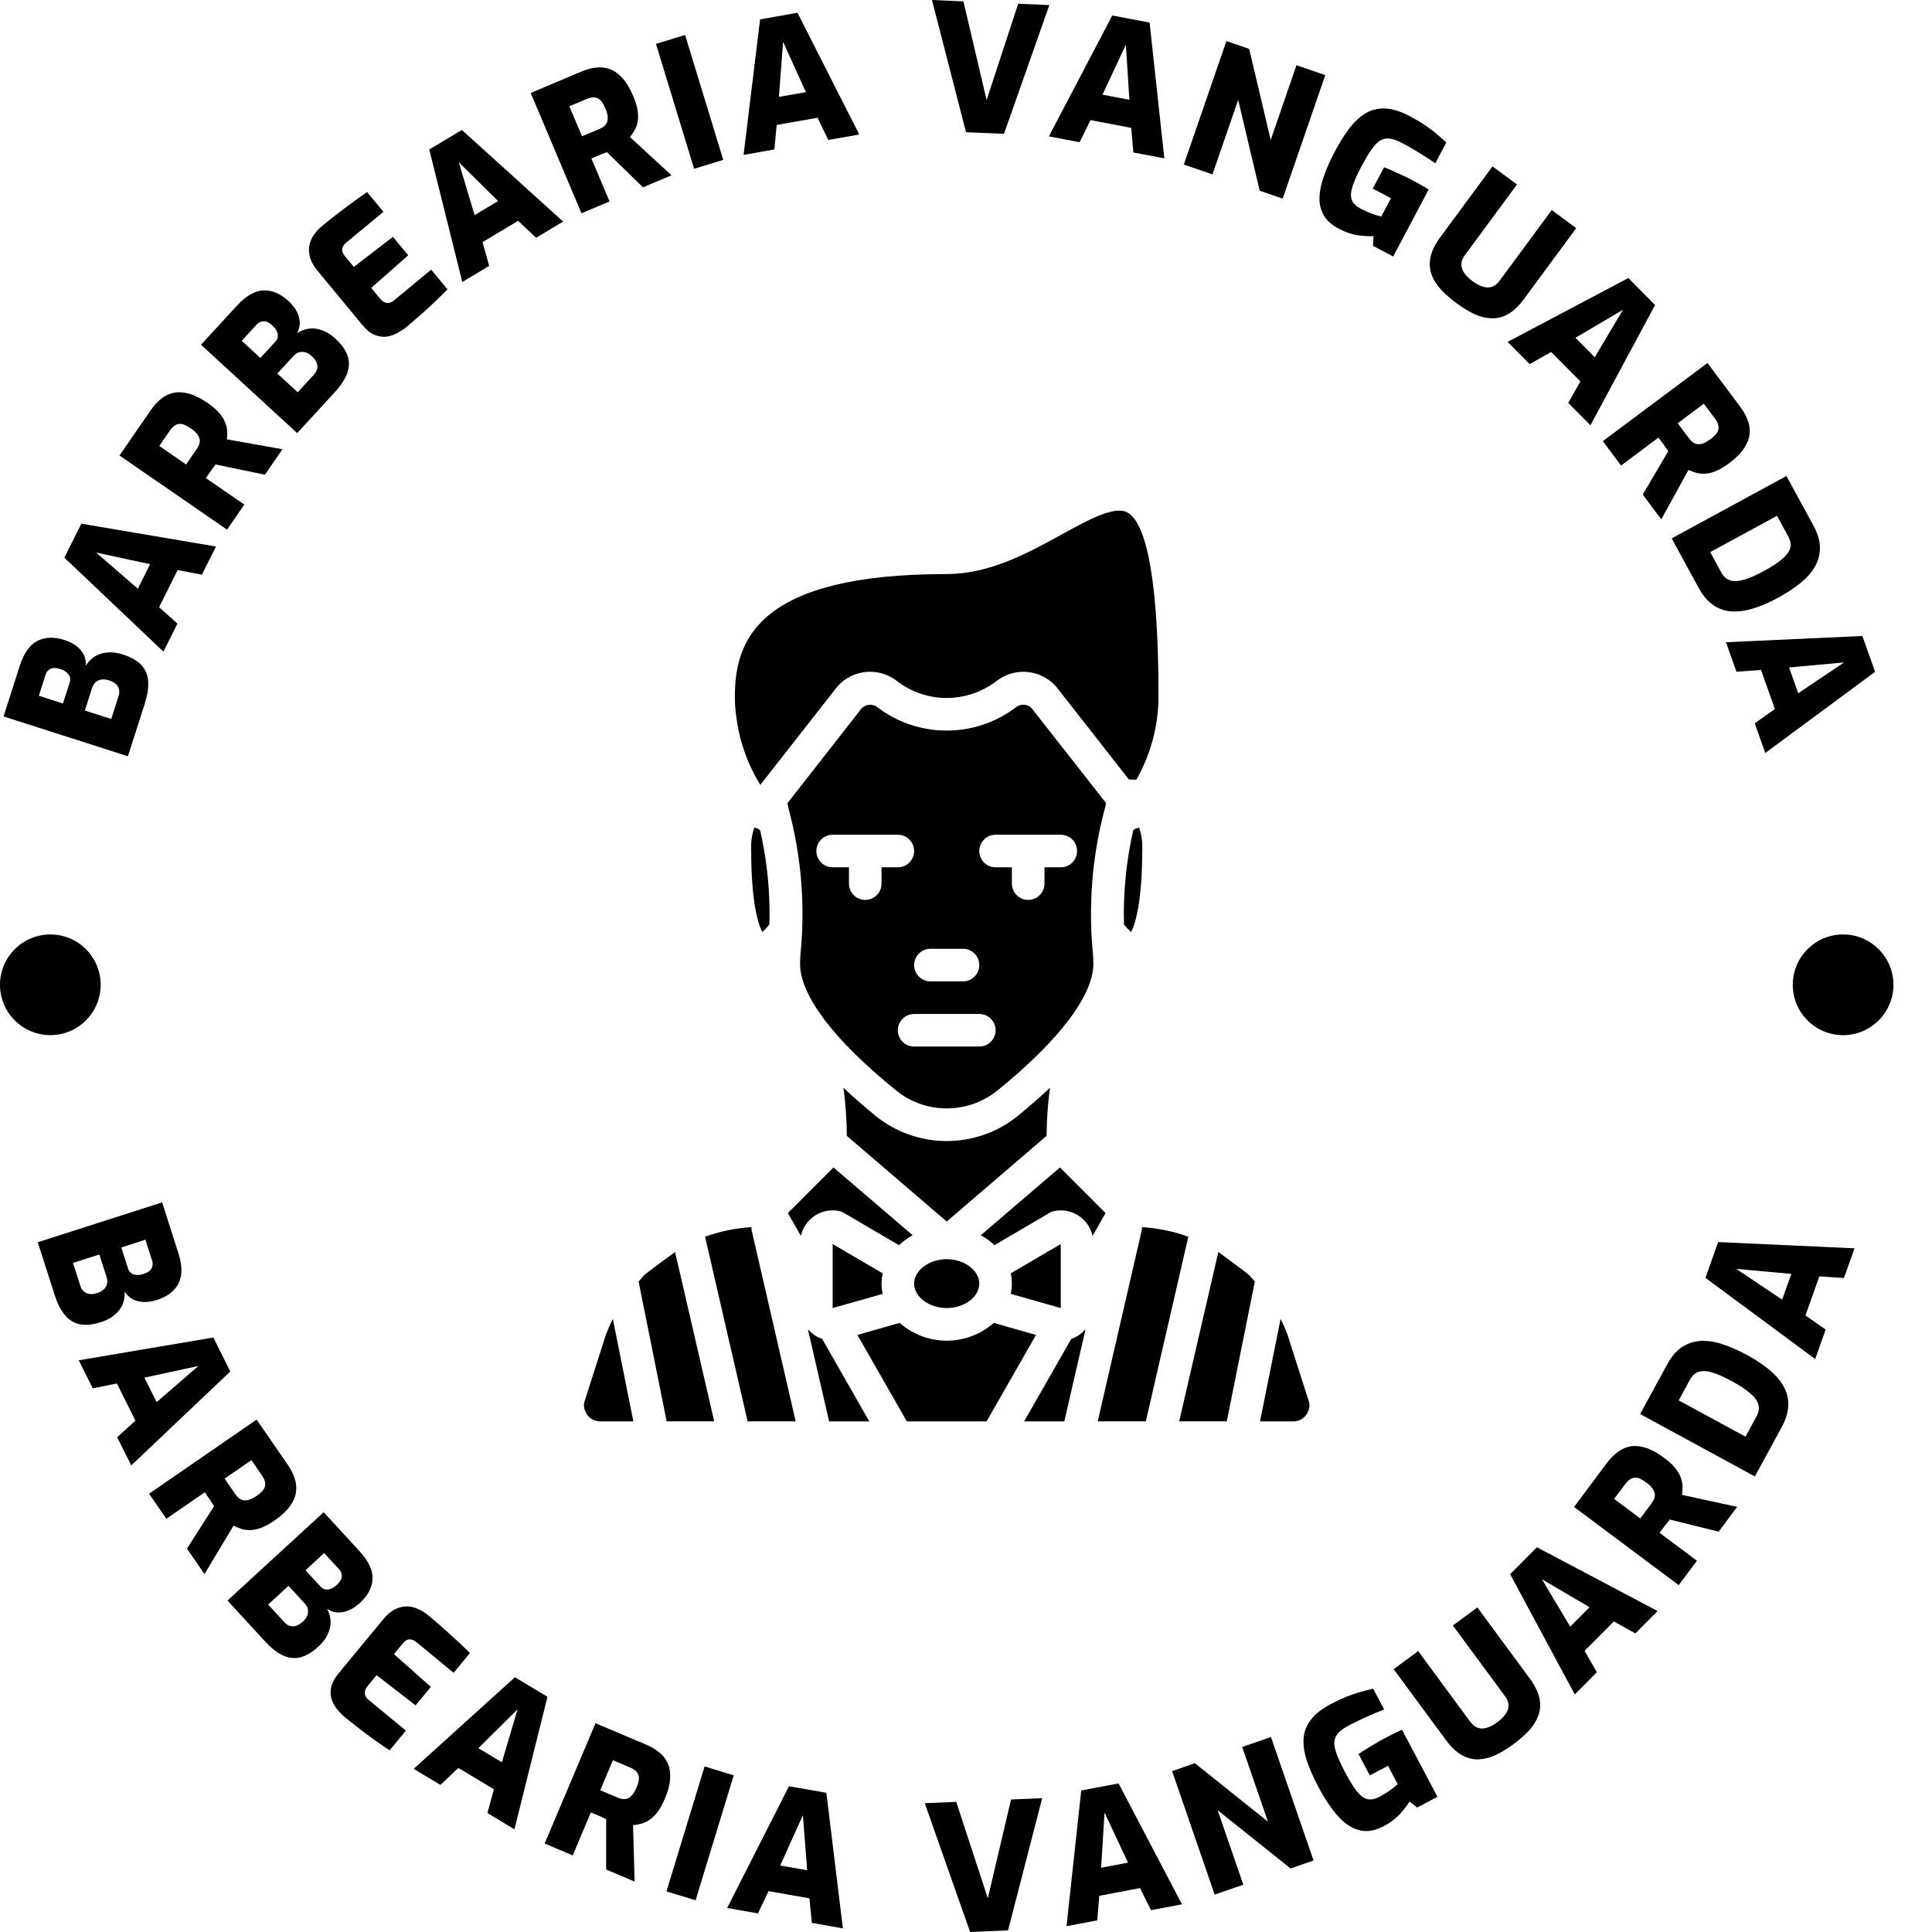 <svg width="48" height="48" viewBox="0 0 48 48" fill="none" xmlns="http://www.w3.org/2000/svg">
<path d="M32.504 35.053C32.477 35.131 32.426 35.198 32.358 35.245C32.29 35.292 32.209 35.316 32.127 35.314H31.305L31.816 32.767C31.877 32.888 31.932 33.011 31.98 33.138L32.514 34.804C32.543 34.886 32.539 34.974 32.504 35.053ZM14.538 35.054C14.503 34.976 14.498 34.887 14.527 34.805L15.054 33.157C15.105 33.024 15.162 32.894 15.226 32.768L15.736 35.314H14.914C14.841 35.314 14.769 35.295 14.706 35.257C14.643 35.22 14.592 35.166 14.558 35.101C14.55 35.086 14.544 35.07 14.538 35.054ZM20.071 33.022C20.165 33.134 20.288 33.218 20.427 33.265L21.597 35.314H20.599L20.071 33.022ZM21.302 33.166L22.351 32.867C22.674 33.152 23.09 33.309 23.521 33.309C23.951 33.309 24.367 33.152 24.69 32.867L25.739 33.166L24.512 35.314H22.53L21.302 33.166ZM26.615 33.265C26.696 33.237 26.773 33.197 26.842 33.145C26.889 33.109 26.932 33.068 26.971 33.022L26.442 35.314H25.444L26.615 33.265ZM25.29 27.722C24.79 28.128 24.165 28.349 23.521 28.349C22.876 28.349 22.252 28.128 21.752 27.722C21.46 27.483 21.201 27.256 20.954 27.025C20.958 27.066 20.966 27.106 20.97 27.143C21.014 27.5 21.037 27.86 21.039 28.22L23.521 30.349L26.002 28.22C26.005 27.86 26.028 27.5 26.071 27.143C26.075 27.102 26.083 27.066 26.087 27.025C25.84 27.256 25.581 27.483 25.29 27.722ZM16.772 31.106C16.133 31.572 16.036 31.652 16.003 31.685C15.955 31.733 15.91 31.79 15.866 31.839L16.562 35.312H17.744L16.772 31.106ZM21.93 31.636L20.687 30.908V32.498L21.93 32.146C21.912 32.062 21.903 31.977 21.901 31.891C21.903 31.806 21.912 31.72 21.93 31.636ZM21.93 31.636L20.687 30.908V32.498L21.93 32.146C21.912 32.062 21.903 31.977 21.901 31.891C21.903 31.806 21.912 31.72 21.93 31.636ZM18.671 30.487C18.277 30.512 17.889 30.592 17.517 30.725L18.574 35.312H19.768L18.675 30.568C18.67 30.541 18.668 30.514 18.671 30.487ZM21.93 31.636L20.687 30.908V32.498L21.93 32.146C21.912 32.062 21.903 31.977 21.901 31.891C21.903 31.806 21.912 31.72 21.93 31.636ZM21.93 31.636L20.687 30.908V32.498L21.93 32.146C21.912 32.062 21.903 31.977 21.901 31.891C21.903 31.806 21.912 31.72 21.93 31.636ZM23.521 31.284C23.084 31.284 22.711 31.563 22.711 31.891C22.711 32.223 23.084 32.498 23.521 32.498C23.958 32.498 24.33 32.223 24.33 31.891C24.33 31.563 23.958 31.284 23.521 31.284ZM28.37 30.487C28.373 30.514 28.372 30.541 28.366 30.568L27.273 35.312H28.468L29.524 30.725C29.152 30.592 28.764 30.512 28.37 30.487ZM31.038 31.685C31.006 31.652 30.909 31.572 30.269 31.106L29.297 35.312H30.479L31.176 31.839C31.131 31.79 31.087 31.733 31.038 31.685ZM23.521 31.284C23.084 31.284 22.711 31.563 22.711 31.891C22.711 32.223 23.084 32.498 23.521 32.498C23.958 32.498 24.33 32.223 24.33 31.891C24.33 31.563 23.958 31.284 23.521 31.284ZM23.521 31.284C23.084 31.284 22.711 31.563 22.711 31.891C22.711 32.223 23.084 32.498 23.521 32.498C23.958 32.498 24.33 32.223 24.33 31.891C24.33 31.563 23.958 31.284 23.521 31.284ZM25.112 31.636C25.129 31.72 25.139 31.806 25.14 31.891C25.139 31.977 25.129 32.062 25.112 32.146L26.354 32.498V30.908L25.112 31.636ZM23.521 31.284C23.084 31.284 22.711 31.563 22.711 31.891C22.711 32.223 23.084 32.498 23.521 32.498C23.958 32.498 24.33 32.223 24.33 31.891C24.33 31.563 23.958 31.284 23.521 31.284ZM23.521 31.284C23.084 31.284 22.711 31.563 22.711 31.891C22.711 32.223 23.084 32.498 23.521 32.498C23.958 32.498 24.33 32.223 24.33 31.891C24.33 31.563 23.958 31.284 23.521 31.284ZM21.93 31.636L20.687 30.908V32.498L21.93 32.146C21.912 32.062 21.903 31.977 21.901 31.891C21.903 31.806 21.912 31.72 21.93 31.636ZM26.334 29.005L24.367 30.689C24.491 30.756 24.605 30.839 24.707 30.936L26.075 30.134C26.113 30.11 26.156 30.093 26.201 30.086C26.317 30.063 26.438 30.067 26.553 30.096C26.669 30.126 26.776 30.18 26.869 30.256C27.009 30.37 27.105 30.529 27.144 30.705L27.468 30.139L26.334 29.005ZM28.302 20.561C28.274 20.572 28.246 20.581 28.216 20.585C28.195 20.596 28.175 20.61 28.156 20.625C27.981 21.392 27.903 22.179 27.925 22.965C27.977 23.035 28.037 23.099 28.103 23.155C28.2 22.977 28.378 22.411 28.378 21.143C28.39 20.946 28.364 20.748 28.302 20.561ZM28.022 12.74C27.706 12.549 27.063 12.902 26.379 13.278C25.541 13.739 24.589 14.262 23.521 14.262C18.857 14.262 18.258 15.885 18.258 17.298C18.256 17.482 18.27 17.666 18.299 17.848C18.377 18.434 18.578 18.997 18.89 19.5L20.732 17.148C20.816 17.028 20.925 16.926 21.05 16.849C21.175 16.773 21.315 16.722 21.46 16.701C21.605 16.68 21.754 16.688 21.896 16.726C22.038 16.764 22.17 16.831 22.286 16.921C22.639 17.193 23.072 17.34 23.518 17.341C23.963 17.341 24.397 17.195 24.751 16.925C24.867 16.834 25 16.766 25.142 16.728C25.284 16.689 25.433 16.68 25.578 16.701C25.724 16.722 25.864 16.772 25.99 16.849C26.116 16.926 26.225 17.028 26.31 17.148L28.047 19.366L28.233 19.37C28.592 18.739 28.782 18.025 28.783 17.298C28.783 13.901 28.37 12.942 28.022 12.74ZM18.886 20.629C18.861 20.61 18.836 20.592 18.809 20.577C18.785 20.573 18.762 20.567 18.74 20.561C18.677 20.748 18.651 20.946 18.663 21.143C18.663 22.411 18.841 22.977 18.938 23.155C19.004 23.099 19.064 23.035 19.116 22.965C19.138 22.18 19.061 21.395 18.886 20.629ZM25.674 17.65C25.653 17.615 25.625 17.585 25.591 17.562C25.558 17.538 25.52 17.522 25.48 17.514C25.44 17.506 25.399 17.507 25.36 17.515C25.32 17.524 25.282 17.541 25.249 17.565C24.754 17.945 24.147 18.151 23.523 18.151C22.899 18.152 22.292 17.948 21.796 17.569C21.763 17.544 21.726 17.527 21.686 17.517C21.646 17.508 21.604 17.507 21.564 17.515C21.523 17.522 21.485 17.538 21.451 17.561C21.417 17.585 21.389 17.615 21.367 17.65L19.562 19.957C19.566 19.974 19.57 19.994 19.574 20.014C19.578 20.033 19.583 20.052 19.59 20.071V20.083C19.906 21.256 20.008 22.477 19.89 23.686C19.881 23.767 19.877 23.856 19.877 23.945C19.877 24.73 20.723 25.847 22.262 27.09C22.617 27.38 23.061 27.538 23.52 27.538C23.978 27.539 24.423 27.382 24.78 27.094C26.318 25.847 27.164 24.73 27.164 23.945C27.164 23.856 27.16 23.767 27.152 23.678C27.039 22.508 27.131 21.327 27.423 20.188C27.427 20.176 27.431 20.152 27.439 20.127L27.459 20.055C27.468 20.022 27.472 19.99 27.48 19.953L25.674 17.65ZM23.116 23.572H23.925C24.033 23.572 24.136 23.615 24.212 23.691C24.288 23.767 24.33 23.87 24.33 23.977C24.33 24.085 24.288 24.188 24.212 24.263C24.136 24.339 24.033 24.382 23.925 24.382H23.116C23.009 24.382 22.905 24.339 22.83 24.263C22.754 24.188 22.711 24.085 22.711 23.977C22.711 23.87 22.754 23.767 22.83 23.691C22.905 23.615 23.009 23.572 23.116 23.572ZM21.901 21.548V21.953C21.901 22.061 21.859 22.163 21.783 22.239C21.707 22.315 21.604 22.358 21.497 22.358C21.389 22.358 21.286 22.315 21.21 22.239C21.134 22.163 21.092 22.061 21.092 21.953V21.548H20.687C20.58 21.548 20.477 21.506 20.401 21.43C20.325 21.354 20.282 21.251 20.282 21.143C20.282 21.036 20.325 20.933 20.401 20.857C20.477 20.781 20.58 20.739 20.687 20.739H22.306C22.414 20.739 22.517 20.781 22.593 20.857C22.668 20.933 22.711 21.036 22.711 21.143C22.711 21.251 22.668 21.354 22.593 21.43C22.517 21.506 22.414 21.548 22.306 21.548H21.901ZM24.33 26.001H22.711C22.604 26.001 22.501 25.959 22.425 25.883C22.349 25.807 22.306 25.704 22.306 25.596C22.306 25.489 22.349 25.386 22.425 25.31C22.501 25.234 22.604 25.192 22.711 25.192H24.33C24.438 25.192 24.541 25.234 24.616 25.31C24.692 25.386 24.735 25.489 24.735 25.596C24.735 25.704 24.692 25.807 24.616 25.883C24.541 25.959 24.438 26.001 24.33 26.001ZM26.354 21.548H25.95V21.953C25.95 22.061 25.907 22.163 25.831 22.239C25.755 22.315 25.652 22.358 25.545 22.358C25.437 22.358 25.334 22.315 25.259 22.239C25.183 22.163 25.14 22.061 25.14 21.953V21.548H24.735C24.628 21.548 24.525 21.506 24.449 21.43C24.373 21.354 24.33 21.251 24.33 21.143C24.33 21.036 24.373 20.933 24.449 20.857C24.525 20.781 24.628 20.739 24.735 20.739H26.354C26.462 20.739 26.565 20.781 26.641 20.857C26.716 20.933 26.759 21.036 26.759 21.143C26.759 21.251 26.716 21.354 26.641 21.43C26.565 21.506 26.462 21.548 26.354 21.548ZM20.707 29.005L19.574 30.139L19.898 30.705C19.943 30.499 20.067 30.32 20.243 30.204C20.419 30.088 20.634 30.046 20.841 30.086C20.885 30.093 20.928 30.11 20.966 30.134L22.334 30.936C22.436 30.839 22.551 30.756 22.675 30.689L20.707 29.005Z" fill="black"/>
<path d="M3.597 17.482L3.178 18.789L0.088 17.8L0.488 16.551C0.591 16.229 0.738 16.02 0.928 15.923C1.119 15.826 1.343 15.819 1.601 15.901C1.72 15.939 1.82 15.99 1.902 16.053C1.982 16.116 2.042 16.188 2.083 16.269C2.122 16.351 2.139 16.441 2.132 16.539C2.169 16.478 2.217 16.422 2.275 16.37C2.333 16.318 2.401 16.278 2.481 16.25C2.56 16.222 2.648 16.208 2.743 16.208C2.837 16.207 2.94 16.224 3.051 16.26C3.256 16.326 3.411 16.414 3.514 16.525C3.616 16.636 3.672 16.771 3.682 16.932C3.692 17.091 3.663 17.274 3.597 17.482ZM2.109 17.653L2.764 17.863L2.945 17.297C2.965 17.235 2.969 17.179 2.957 17.128C2.946 17.077 2.92 17.033 2.879 16.995C2.836 16.957 2.778 16.926 2.704 16.902C2.637 16.881 2.576 16.874 2.521 16.883C2.467 16.891 2.42 16.912 2.38 16.945C2.34 16.978 2.31 17.026 2.29 17.087L2.109 17.653ZM0.965 17.286L1.564 17.478L1.733 16.95C1.756 16.878 1.746 16.812 1.701 16.754C1.658 16.695 1.593 16.652 1.507 16.625C1.394 16.588 1.308 16.587 1.249 16.62C1.191 16.653 1.152 16.7 1.133 16.761L0.965 17.286Z" fill="black"/>
<path d="M4.408 15.494L4.06 16.19L1.599 13.855L2.021 13.011L5.366 13.578L5.015 14.278L4.413 14.163L3.953 15.085L4.408 15.494ZM2.388 13.728L3.425 14.626L3.729 14.017L2.388 13.728Z" fill="black"/>
<path d="M6.07 12.536L5.641 13.159L2.969 11.317L3.743 10.194C3.821 10.081 3.907 9.987 4 9.911C4.092 9.836 4.196 9.786 4.311 9.76C4.425 9.735 4.553 9.742 4.694 9.78C4.834 9.818 4.99 9.896 5.163 10.015C5.281 10.096 5.373 10.176 5.442 10.255C5.51 10.333 5.559 10.41 5.59 10.486C5.622 10.561 5.639 10.633 5.643 10.705C5.647 10.776 5.645 10.847 5.637 10.915L7.018 11.161L6.581 11.794L5.355 11.539C5.339 11.563 5.319 11.59 5.298 11.62C5.275 11.649 5.254 11.677 5.235 11.705C5.215 11.734 5.194 11.764 5.174 11.794C5.153 11.824 5.133 11.852 5.115 11.878L6.07 12.536ZM3.957 11.08L4.623 11.539L4.891 11.151C4.922 11.107 4.942 11.065 4.953 11.024C4.966 10.982 4.967 10.94 4.957 10.897C4.945 10.854 4.921 10.812 4.887 10.77C4.852 10.728 4.802 10.685 4.738 10.641C4.673 10.597 4.615 10.565 4.564 10.547C4.514 10.531 4.47 10.527 4.431 10.535C4.391 10.543 4.354 10.56 4.32 10.587C4.287 10.613 4.255 10.647 4.225 10.691L3.957 11.08Z" fill="black"/>
<path d="M8.313 9.749L7.384 10.761L4.994 8.565L5.882 7.599C6.111 7.35 6.332 7.222 6.545 7.215C6.759 7.207 6.965 7.294 7.165 7.478C7.257 7.562 7.327 7.65 7.374 7.741C7.42 7.832 7.445 7.923 7.448 8.013C7.449 8.104 7.426 8.193 7.379 8.279C7.438 8.239 7.505 8.208 7.58 8.186C7.654 8.162 7.733 8.155 7.817 8.163C7.901 8.171 7.986 8.195 8.073 8.235C8.159 8.273 8.245 8.332 8.33 8.411C8.489 8.557 8.592 8.702 8.639 8.846C8.685 8.989 8.679 9.136 8.621 9.286C8.563 9.434 8.461 9.589 8.313 9.749ZM6.891 9.28L7.397 9.746L7.799 9.308C7.843 9.261 7.87 9.211 7.88 9.16C7.892 9.109 7.887 9.058 7.865 9.007C7.843 8.954 7.803 8.902 7.746 8.849C7.694 8.801 7.641 8.77 7.588 8.754C7.535 8.739 7.484 8.738 7.434 8.752C7.384 8.765 7.337 8.795 7.293 8.843L6.891 9.28ZM6.006 8.467L6.469 8.893L6.845 8.484C6.896 8.429 6.914 8.365 6.898 8.293C6.883 8.222 6.843 8.156 6.776 8.095C6.688 8.014 6.611 7.976 6.543 7.982C6.477 7.988 6.422 8.014 6.379 8.061L6.006 8.467Z" fill="black"/>
<path d="M10.108 8.117C10.055 8.162 9.987 8.208 9.904 8.256C9.822 8.306 9.731 8.34 9.633 8.359C9.535 8.377 9.432 8.366 9.323 8.326C9.214 8.286 9.105 8.199 8.996 8.067L7.885 6.722C7.788 6.604 7.726 6.491 7.699 6.383C7.671 6.273 7.667 6.172 7.689 6.082C7.71 5.991 7.748 5.906 7.804 5.828C7.86 5.749 7.921 5.681 7.988 5.626C8.168 5.477 8.327 5.351 8.465 5.248C8.602 5.144 8.723 5.053 8.83 4.976C8.937 4.899 9.034 4.831 9.12 4.771L9.527 5.262L8.61 6.02C8.549 6.07 8.513 6.123 8.503 6.179C8.493 6.235 8.512 6.294 8.563 6.355L8.791 6.631L9.763 5.884L10.142 6.343L9.222 7.153L9.44 7.416C9.481 7.466 9.52 7.498 9.558 7.513C9.598 7.527 9.637 7.531 9.674 7.522C9.713 7.514 9.748 7.496 9.78 7.47L10.713 6.699L11.117 7.188C11.027 7.281 10.925 7.382 10.811 7.491C10.697 7.6 10.58 7.708 10.457 7.816C10.335 7.921 10.219 8.022 10.108 8.117Z" fill="black"/>
<path d="M12.153 6.606L11.486 7.006L10.665 3.714L11.475 3.229L13.991 5.505L13.319 5.907L12.873 5.486L11.989 6.016L12.153 6.606ZM11.399 4.031L11.791 5.345L12.375 4.995L11.399 4.031Z" fill="black"/>
<path d="M15.144 5.005L14.447 5.299L13.185 2.31L14.441 1.779C14.567 1.726 14.69 1.692 14.81 1.679C14.928 1.665 15.042 1.678 15.153 1.718C15.263 1.759 15.367 1.833 15.465 1.941C15.563 2.048 15.653 2.198 15.734 2.391C15.79 2.523 15.825 2.64 15.841 2.744C15.856 2.846 15.856 2.937 15.842 3.018C15.828 3.098 15.804 3.169 15.769 3.231C15.733 3.293 15.694 3.351 15.651 3.405L16.683 4.355L15.975 4.654L15.078 3.78C15.051 3.791 15.02 3.804 14.986 3.817C14.951 3.829 14.918 3.841 14.887 3.855C14.854 3.868 14.821 3.883 14.787 3.897C14.754 3.911 14.722 3.924 14.693 3.937L15.144 5.005ZM14.145 2.641L14.46 3.386L14.895 3.203C14.944 3.182 14.984 3.157 15.016 3.129C15.049 3.101 15.072 3.066 15.086 3.024C15.099 2.981 15.102 2.933 15.097 2.88C15.089 2.825 15.07 2.762 15.04 2.691C15.009 2.618 14.977 2.56 14.944 2.518C14.91 2.478 14.875 2.45 14.838 2.436C14.8 2.422 14.759 2.416 14.716 2.421C14.675 2.424 14.629 2.436 14.58 2.457L14.145 2.641Z" fill="black"/>
<path d="M17.969 3.972L17.245 4.193L16.297 1.09L17.021 0.869L17.969 3.972Z" fill="black"/>
<path d="M19.239 3.713L18.474 3.848L18.884 0.481L19.813 0.317L21.349 3.342L20.578 3.477L20.312 2.925L19.297 3.104L19.239 3.713ZM19.456 1.039L19.352 2.407L20.022 2.289L19.456 1.039Z" fill="black"/>
<path d="M24.944 3.325L24.001 3.285L23.154 0L23.936 0.034L24.512 2.487L25.297 0.092L26.071 0.126L24.944 3.325Z" fill="black"/>
<path d="M26.823 3.534L26.059 3.389L27.634 0.385L28.562 0.561L28.927 3.934L28.158 3.788L28.105 3.177L27.093 2.984L26.823 3.534ZM27.972 1.109L27.391 2.352L28.059 2.479L27.972 1.109Z" fill="black"/>
<path d="M30.123 4.333L29.412 4.088L30.47 1.02L31.036 1.215L31.57 3.477L32.211 1.62L32.926 1.867L31.868 4.935L31.297 4.738L30.762 2.482L30.123 4.333Z" fill="black"/>
<path d="M33.267 5.685C33.089 5.591 32.962 5.478 32.886 5.346C32.812 5.215 32.777 5.067 32.782 4.904C32.788 4.74 32.824 4.563 32.892 4.374C32.96 4.183 33.048 3.983 33.158 3.775C33.277 3.55 33.399 3.355 33.523 3.19C33.649 3.026 33.784 2.901 33.928 2.814C34.073 2.727 34.235 2.687 34.414 2.696C34.593 2.702 34.796 2.765 35.023 2.885C35.165 2.96 35.288 3.032 35.391 3.101C35.495 3.171 35.589 3.241 35.675 3.313C35.76 3.385 35.846 3.46 35.933 3.54L35.66 4.057C35.607 4.019 35.538 3.973 35.455 3.919C35.371 3.865 35.277 3.807 35.171 3.743C35.065 3.679 34.951 3.615 34.83 3.551C34.675 3.469 34.545 3.433 34.44 3.442C34.333 3.453 34.234 3.514 34.142 3.627C34.05 3.739 33.945 3.907 33.827 4.129C33.736 4.3 33.67 4.444 33.627 4.561C33.584 4.676 33.562 4.773 33.564 4.851C33.565 4.93 33.587 4.996 33.631 5.048C33.674 5.101 33.735 5.147 33.812 5.188C33.912 5.24 34.007 5.283 34.098 5.315C34.189 5.345 34.262 5.367 34.317 5.381L34.558 4.924L34.107 4.686L34.386 4.156C34.447 4.178 34.516 4.207 34.595 4.242C34.674 4.277 34.757 4.315 34.843 4.355C34.929 4.395 35.006 4.433 35.076 4.47C35.166 4.517 35.244 4.56 35.312 4.599C35.38 4.636 35.441 4.672 35.495 4.707L34.614 6.373L34.111 6.107L34.125 5.867C34.033 5.874 33.907 5.867 33.748 5.846C33.59 5.825 33.429 5.771 33.267 5.685Z" fill="black"/>
<path d="M36.184 7.531C36.039 7.424 35.912 7.313 35.803 7.198C35.695 7.081 35.616 6.956 35.567 6.821C35.518 6.687 35.509 6.544 35.54 6.391C35.571 6.238 35.652 6.072 35.783 5.894L37.081 4.134L37.69 4.583L36.394 6.34C36.337 6.418 36.308 6.493 36.307 6.566C36.306 6.639 36.329 6.711 36.377 6.78C36.425 6.85 36.494 6.919 36.585 6.986C36.675 7.052 36.76 7.097 36.841 7.122C36.923 7.148 36.998 7.15 37.067 7.126C37.136 7.103 37.199 7.054 37.256 6.976L38.552 5.219L39.161 5.668L37.863 7.428C37.731 7.606 37.598 7.733 37.462 7.808C37.325 7.883 37.184 7.916 37.041 7.908C36.898 7.901 36.756 7.864 36.614 7.796C36.473 7.727 36.33 7.639 36.184 7.531Z" fill="black"/>
<path d="M38.004 9.046L37.456 8.494L40.455 6.908L41.12 7.578L39.514 10.566L38.962 10.01L39.264 9.476L38.538 8.745L38.004 9.046ZM40.323 7.696L39.141 8.392L39.621 8.875L40.323 7.696Z" fill="black"/>
<path d="M40.275 11.566L39.822 10.96L42.422 9.018L43.239 10.111C43.321 10.221 43.382 10.332 43.424 10.445C43.466 10.556 43.48 10.671 43.468 10.787C43.455 10.904 43.408 11.023 43.326 11.145C43.246 11.265 43.121 11.388 42.953 11.514C42.839 11.599 42.734 11.661 42.637 11.701C42.541 11.741 42.453 11.763 42.371 11.768C42.29 11.774 42.215 11.767 42.147 11.748C42.078 11.729 42.012 11.704 41.949 11.675L41.274 12.904L40.814 12.288L41.448 11.208C41.431 11.184 41.411 11.158 41.39 11.128C41.37 11.097 41.35 11.068 41.33 11.041C41.309 11.013 41.287 10.984 41.265 10.954C41.243 10.925 41.223 10.898 41.204 10.872L40.275 11.566ZM42.331 10.03L41.682 10.515L41.965 10.893C41.997 10.935 42.03 10.969 42.066 10.992C42.101 11.018 42.14 11.032 42.184 11.036C42.228 11.038 42.276 11.03 42.327 11.011C42.377 10.991 42.434 10.957 42.496 10.911C42.56 10.863 42.608 10.819 42.641 10.776C42.672 10.734 42.691 10.693 42.695 10.654C42.7 10.614 42.696 10.573 42.681 10.532C42.668 10.492 42.645 10.451 42.614 10.409L42.331 10.03Z" fill="black"/>
<path d="M42.204 14.609L41.533 13.376L44.384 11.826L45.055 13.059C45.165 13.261 45.218 13.446 45.216 13.614C45.215 13.783 45.171 13.941 45.085 14.088C45 14.234 44.878 14.369 44.719 14.495C44.562 14.62 44.381 14.739 44.176 14.85C43.849 15.028 43.56 15.136 43.311 15.175C43.062 15.216 42.846 15.188 42.664 15.093C42.481 14.998 42.328 14.836 42.204 14.609ZM44.15 12.815L42.49 13.717L42.763 14.22C42.82 14.325 42.895 14.391 42.987 14.42C43.078 14.448 43.193 14.442 43.331 14.402C43.469 14.362 43.631 14.291 43.817 14.19C43.994 14.094 44.132 14.006 44.231 13.927C44.332 13.848 44.401 13.775 44.438 13.708C44.476 13.64 44.493 13.575 44.487 13.512C44.48 13.449 44.459 13.384 44.423 13.318L44.15 12.815Z" fill="black"/>
<path d="M43.142 16.689L42.882 15.956L46.27 15.801L46.586 16.691L43.858 18.708L43.596 17.97L44.097 17.616L43.752 16.645L43.142 16.689ZM45.815 16.458L44.449 16.583L44.676 17.224L45.815 16.458Z" fill="black"/>
<path d="M1.357 32.17L0.938 30.863L4.028 29.873L4.428 31.122C4.532 31.444 4.534 31.699 4.434 31.888C4.336 32.078 4.157 32.215 3.899 32.297C3.78 32.335 3.669 32.352 3.567 32.348C3.465 32.343 3.374 32.32 3.293 32.278C3.214 32.234 3.148 32.17 3.097 32.087C3.102 32.158 3.096 32.231 3.079 32.308C3.062 32.383 3.029 32.456 2.981 32.524C2.932 32.593 2.87 32.655 2.792 32.711C2.716 32.767 2.622 32.812 2.511 32.847C2.306 32.913 2.129 32.931 1.98 32.901C1.833 32.87 1.709 32.792 1.607 32.667C1.507 32.544 1.423 32.378 1.357 32.17ZM2.468 31.167L1.813 31.377L1.995 31.942C2.014 32.004 2.044 32.052 2.083 32.086C2.122 32.121 2.169 32.142 2.224 32.149C2.281 32.156 2.346 32.147 2.42 32.123C2.487 32.102 2.541 32.072 2.58 32.033C2.62 31.994 2.646 31.95 2.659 31.9C2.672 31.85 2.669 31.794 2.649 31.732L2.468 31.167ZM3.613 30.8L3.014 30.992L3.183 31.521C3.206 31.592 3.252 31.639 3.322 31.662C3.392 31.684 3.469 31.681 3.556 31.654C3.669 31.617 3.74 31.569 3.769 31.507C3.796 31.447 3.8 31.386 3.781 31.325L3.613 30.8Z" fill="black"/>
<path d="M2.304 34.492L1.956 33.796L5.301 33.23L5.722 34.074L3.261 36.408L2.911 35.708L3.365 35.295L2.905 34.373L2.304 34.492ZM4.929 33.937L3.588 34.227L3.892 34.836L4.929 33.937Z" fill="black"/>
<path d="M4.133 37.733L3.704 37.111L6.375 35.269L7.15 36.392C7.228 36.504 7.285 36.618 7.322 36.733C7.36 36.845 7.37 36.96 7.353 37.076C7.336 37.192 7.285 37.309 7.198 37.428C7.113 37.545 6.985 37.663 6.812 37.782C6.694 37.863 6.587 37.922 6.489 37.958C6.391 37.993 6.302 38.012 6.22 38.014C6.139 38.017 6.065 38.008 5.997 37.986C5.929 37.964 5.864 37.937 5.802 37.905L5.081 39.108L4.645 38.475L5.319 37.42C5.302 37.396 5.284 37.368 5.265 37.338C5.246 37.306 5.227 37.276 5.207 37.248C5.187 37.219 5.167 37.19 5.146 37.16C5.125 37.13 5.106 37.101 5.088 37.075L4.133 37.733ZM6.246 36.277L5.58 36.736L5.848 37.125C5.878 37.168 5.91 37.203 5.944 37.228C5.978 37.254 6.017 37.27 6.061 37.276C6.105 37.28 6.153 37.273 6.205 37.256C6.256 37.238 6.314 37.207 6.378 37.163C6.443 37.118 6.493 37.075 6.527 37.033C6.561 36.992 6.58 36.952 6.586 36.913C6.593 36.873 6.59 36.833 6.577 36.791C6.565 36.751 6.544 36.709 6.514 36.665L6.246 36.277Z" fill="black"/>
<path d="M6.581 40.776L5.652 39.765L8.042 37.57L8.929 38.536C9.158 38.785 9.267 39.016 9.256 39.229C9.246 39.443 9.141 39.641 8.942 39.825C8.85 39.909 8.756 39.971 8.661 40.01C8.567 40.049 8.475 40.066 8.384 40.061C8.293 40.055 8.207 40.025 8.125 39.97C8.16 40.032 8.185 40.102 8.201 40.179C8.218 40.254 8.219 40.334 8.204 40.416C8.188 40.499 8.157 40.582 8.111 40.665C8.065 40.747 7.999 40.828 7.913 40.907C7.754 41.053 7.601 41.143 7.453 41.178C7.307 41.211 7.161 41.193 7.017 41.123C6.874 41.053 6.728 40.937 6.581 40.776ZM7.168 39.399L6.662 39.864L7.064 40.302C7.108 40.349 7.155 40.38 7.205 40.395C7.255 40.411 7.306 40.41 7.359 40.393C7.413 40.375 7.469 40.34 7.526 40.287C7.578 40.24 7.614 40.19 7.634 40.138C7.653 40.086 7.659 40.035 7.649 39.985C7.64 39.934 7.614 39.884 7.57 39.837L7.168 39.399ZM8.054 38.586L7.59 39.012L7.966 39.42C8.017 39.476 8.079 39.499 8.152 39.49C8.224 39.481 8.293 39.446 8.36 39.385C8.447 39.304 8.492 39.23 8.492 39.163C8.491 39.096 8.47 39.039 8.427 38.992L8.054 38.586Z" fill="black"/>
<path d="M8.577 42.672C8.523 42.627 8.465 42.569 8.402 42.497C8.337 42.426 8.287 42.343 8.25 42.251C8.214 42.158 8.205 42.054 8.223 41.939C8.242 41.825 8.307 41.702 8.416 41.569L9.527 40.224C9.624 40.107 9.723 40.025 9.825 39.978C9.928 39.929 10.026 39.907 10.119 39.911C10.212 39.914 10.303 39.936 10.39 39.977C10.478 40.016 10.556 40.063 10.623 40.119C10.803 40.267 10.957 40.4 11.084 40.515C11.212 40.63 11.324 40.733 11.42 40.822C11.515 40.914 11.601 40.996 11.677 41.069L11.27 41.561L10.353 40.804C10.293 40.753 10.234 40.728 10.177 40.729C10.12 40.729 10.066 40.76 10.016 40.821L9.788 41.097L10.705 41.91L10.325 42.369L9.356 41.619L9.139 41.882C9.098 41.932 9.074 41.977 9.067 42.017C9.06 42.059 9.064 42.097 9.079 42.133C9.095 42.169 9.119 42.2 9.151 42.226L10.084 42.997L9.68 43.487C9.572 43.416 9.453 43.335 9.324 43.243C9.196 43.152 9.067 43.057 8.939 42.957C8.812 42.857 8.691 42.762 8.577 42.672Z" fill="black"/>
<path d="M10.944 44.346L10.277 43.947L12.793 41.671L13.602 42.156L12.781 45.448L12.11 45.045L12.271 44.453L11.387 43.924L10.944 44.346ZM12.859 42.467L11.885 43.433L12.469 43.783L12.859 42.467Z" fill="black"/>
<path d="M14.229 46.097L13.532 45.802L14.795 42.813L16.052 43.344C16.177 43.397 16.287 43.462 16.38 43.538C16.473 43.613 16.543 43.704 16.591 43.812C16.639 43.919 16.659 44.045 16.649 44.191C16.641 44.336 16.596 44.505 16.514 44.698C16.458 44.829 16.399 44.937 16.336 45.02C16.273 45.102 16.207 45.166 16.14 45.212C16.073 45.258 16.005 45.289 15.936 45.308C15.867 45.326 15.798 45.338 15.728 45.345L15.767 46.747L15.059 46.447L15.06 45.195C15.033 45.184 15.003 45.17 14.97 45.155C14.937 45.139 14.905 45.124 14.874 45.11C14.841 45.097 14.808 45.083 14.774 45.069C14.741 45.054 14.709 45.041 14.68 45.029L14.229 46.097ZM15.228 43.733L14.913 44.478L15.347 44.662C15.396 44.682 15.442 44.694 15.484 44.697C15.527 44.701 15.569 44.694 15.609 44.675C15.648 44.654 15.685 44.623 15.719 44.581C15.753 44.538 15.785 44.48 15.815 44.409C15.846 44.336 15.865 44.273 15.872 44.22C15.877 44.167 15.872 44.123 15.857 44.087C15.841 44.049 15.816 44.017 15.783 43.989C15.751 43.961 15.711 43.937 15.662 43.916L15.228 43.733Z" fill="black"/>
<path d="M17.282 47.212L16.558 46.991L17.506 43.887L18.229 44.108L17.282 47.212Z" fill="black"/>
<path d="M18.831 47.538L18.066 47.403L19.602 44.379L20.531 44.542L20.941 47.91L20.17 47.773L20.109 47.163L19.094 46.985L18.831 47.538ZM19.948 45.098L19.384 46.348L20.054 46.466L19.948 45.098Z" fill="black"/>
<path d="M25.045 47.959L24.102 48L22.976 44.8L23.758 44.767L24.542 47.162L25.119 44.708L25.893 44.675L25.045 47.959Z" fill="black"/>
<path d="M27.261 47.711L26.497 47.856L26.863 44.484L27.79 44.308L29.366 47.312L28.597 47.458L28.323 46.909L27.311 47.101L27.261 47.711ZM27.442 45.034L27.357 46.404L28.025 46.276L27.442 45.034Z" fill="black"/>
<path d="M30.89 46.825L30.178 47.071L29.121 44.003L29.687 43.807L31.502 45.259L30.862 43.403L31.577 43.156L32.635 46.224L32.063 46.421L30.252 44.974L30.89 46.825Z" fill="black"/>
<path d="M34.385 45.367C34.207 45.461 34.042 45.502 33.891 45.49C33.74 45.477 33.599 45.423 33.467 45.326C33.334 45.23 33.209 45.1 33.091 44.937C32.971 44.773 32.856 44.588 32.746 44.379C32.628 44.154 32.535 43.944 32.469 43.748C32.404 43.552 32.377 43.37 32.387 43.202C32.396 43.033 32.455 42.877 32.563 42.733C32.669 42.589 32.836 42.457 33.063 42.337C33.205 42.262 33.333 42.202 33.449 42.155C33.564 42.109 33.676 42.071 33.784 42.04C33.891 42.011 34.002 41.982 34.116 41.955L34.39 42.472C34.328 42.495 34.252 42.525 34.16 42.563C34.069 42.602 33.967 42.648 33.854 42.699C33.741 42.751 33.624 42.808 33.504 42.872C33.348 42.954 33.245 43.041 33.194 43.133C33.142 43.227 33.137 43.344 33.179 43.483C33.219 43.623 33.298 43.804 33.415 44.026C33.506 44.198 33.587 44.334 33.659 44.435C33.73 44.536 33.798 44.608 33.863 44.651C33.929 44.695 33.996 44.713 34.065 44.706C34.132 44.7 34.204 44.677 34.281 44.636C34.381 44.583 34.47 44.528 34.548 44.471C34.624 44.413 34.683 44.365 34.726 44.327L34.485 43.871L34.033 44.109L33.753 43.58C33.806 43.542 33.868 43.501 33.942 43.456C34.015 43.41 34.093 43.364 34.175 43.315C34.256 43.267 34.332 43.224 34.402 43.187C34.491 43.14 34.571 43.099 34.641 43.065C34.71 43.03 34.774 43 34.833 42.975L35.713 44.641L35.21 44.907L35.019 44.76C34.973 44.84 34.896 44.94 34.789 45.059C34.682 45.178 34.548 45.281 34.385 45.367Z" fill="black"/>
<path d="M37.605 43.331C37.46 43.438 37.316 43.526 37.175 43.596C37.031 43.665 36.888 43.703 36.745 43.71C36.602 43.717 36.462 43.683 36.325 43.609C36.189 43.534 36.054 43.408 35.923 43.23L34.625 41.47L35.234 41.021L36.529 42.778C36.587 42.856 36.65 42.906 36.719 42.928C36.789 42.951 36.864 42.95 36.945 42.924C37.026 42.899 37.112 42.853 37.203 42.786C37.292 42.72 37.361 42.652 37.408 42.582C37.458 42.512 37.481 42.44 37.479 42.367C37.478 42.295 37.449 42.22 37.392 42.142L36.096 40.385L36.705 39.936L38.002 41.696C38.134 41.874 38.215 42.039 38.247 42.192C38.278 42.345 38.269 42.489 38.219 42.623C38.17 42.758 38.092 42.882 37.985 42.998C37.878 43.112 37.751 43.223 37.605 43.331Z" fill="black"/>
<path d="M39.673 41.546L39.125 42.098L37.519 39.11L38.184 38.441L41.183 40.026L40.631 40.582L40.095 40.284L39.369 41.015L39.673 41.546ZM38.308 39.236L39.012 40.414L39.492 39.931L38.308 39.236Z" fill="black"/>
<path d="M42.16 38.776L41.707 39.382L39.107 37.44L39.923 36.347C40.005 36.237 40.094 36.147 40.191 36.075C40.286 36.003 40.391 35.956 40.507 35.935C40.622 35.914 40.75 35.926 40.889 35.97C41.028 36.013 41.181 36.097 41.349 36.222C41.463 36.308 41.553 36.391 41.619 36.473C41.684 36.553 41.73 36.632 41.758 36.709C41.786 36.785 41.801 36.858 41.802 36.93C41.803 37.001 41.799 37.071 41.789 37.14L43.159 37.438L42.699 38.054L41.483 37.752C41.466 37.776 41.446 37.802 41.423 37.831C41.399 37.859 41.377 37.886 41.356 37.914C41.335 37.942 41.314 37.971 41.292 38C41.27 38.029 41.25 38.057 41.231 38.082L42.16 38.776ZM40.103 37.24L40.752 37.725L41.034 37.347C41.066 37.304 41.088 37.263 41.101 37.222C41.115 37.181 41.118 37.139 41.109 37.096C41.099 37.053 41.077 37.01 41.045 36.966C41.011 36.923 40.963 36.878 40.901 36.832C40.837 36.785 40.781 36.751 40.731 36.731C40.681 36.714 40.637 36.708 40.598 36.714C40.558 36.721 40.52 36.737 40.485 36.762C40.451 36.786 40.417 36.82 40.386 36.862L40.103 37.24Z" fill="black"/>
<path d="M44.27 35.449L43.6 36.682L40.749 35.132L41.419 33.9C41.529 33.697 41.656 33.552 41.798 33.462C41.94 33.371 42.096 33.322 42.267 33.314C42.436 33.307 42.616 33.336 42.807 33.401C42.998 33.464 43.196 33.552 43.401 33.663C43.728 33.841 43.976 34.024 44.145 34.212C44.314 34.399 44.408 34.595 44.426 34.8C44.446 35.005 44.394 35.222 44.27 35.449ZM41.707 34.792L43.367 35.694L43.64 35.191C43.697 35.087 43.713 34.988 43.687 34.895C43.66 34.803 43.593 34.71 43.484 34.616C43.376 34.522 43.228 34.424 43.042 34.323C42.865 34.227 42.716 34.158 42.596 34.119C42.475 34.077 42.377 34.059 42.3 34.064C42.222 34.069 42.159 34.091 42.109 34.13C42.059 34.169 42.016 34.223 41.98 34.289L41.707 34.792Z" fill="black"/>
<path d="M45.358 33.032L45.098 33.765L42.371 31.748L42.687 30.859L46.075 31.014L45.813 31.752L45.201 31.711L44.856 32.682L45.358 33.032ZM43.138 31.526L44.277 32.29L44.505 31.649L43.138 31.526Z" fill="black"/>
<path d="M0 24.467C0 23.776 0.56 23.217 1.251 23.216C1.942 23.216 2.501 23.776 2.501 24.467C2.501 25.158 1.941 25.718 1.251 25.718C0.56 25.718 0 25.158 0 24.467Z" fill="black"/>
<path d="M44.541 24.467C44.541 23.776 45.101 23.217 45.791 23.216C46.482 23.216 47.042 23.776 47.042 24.467C47.042 25.158 46.482 25.718 45.791 25.718C45.1 25.718 44.541 25.158 44.541 24.467Z" fill="black"/>
</svg>